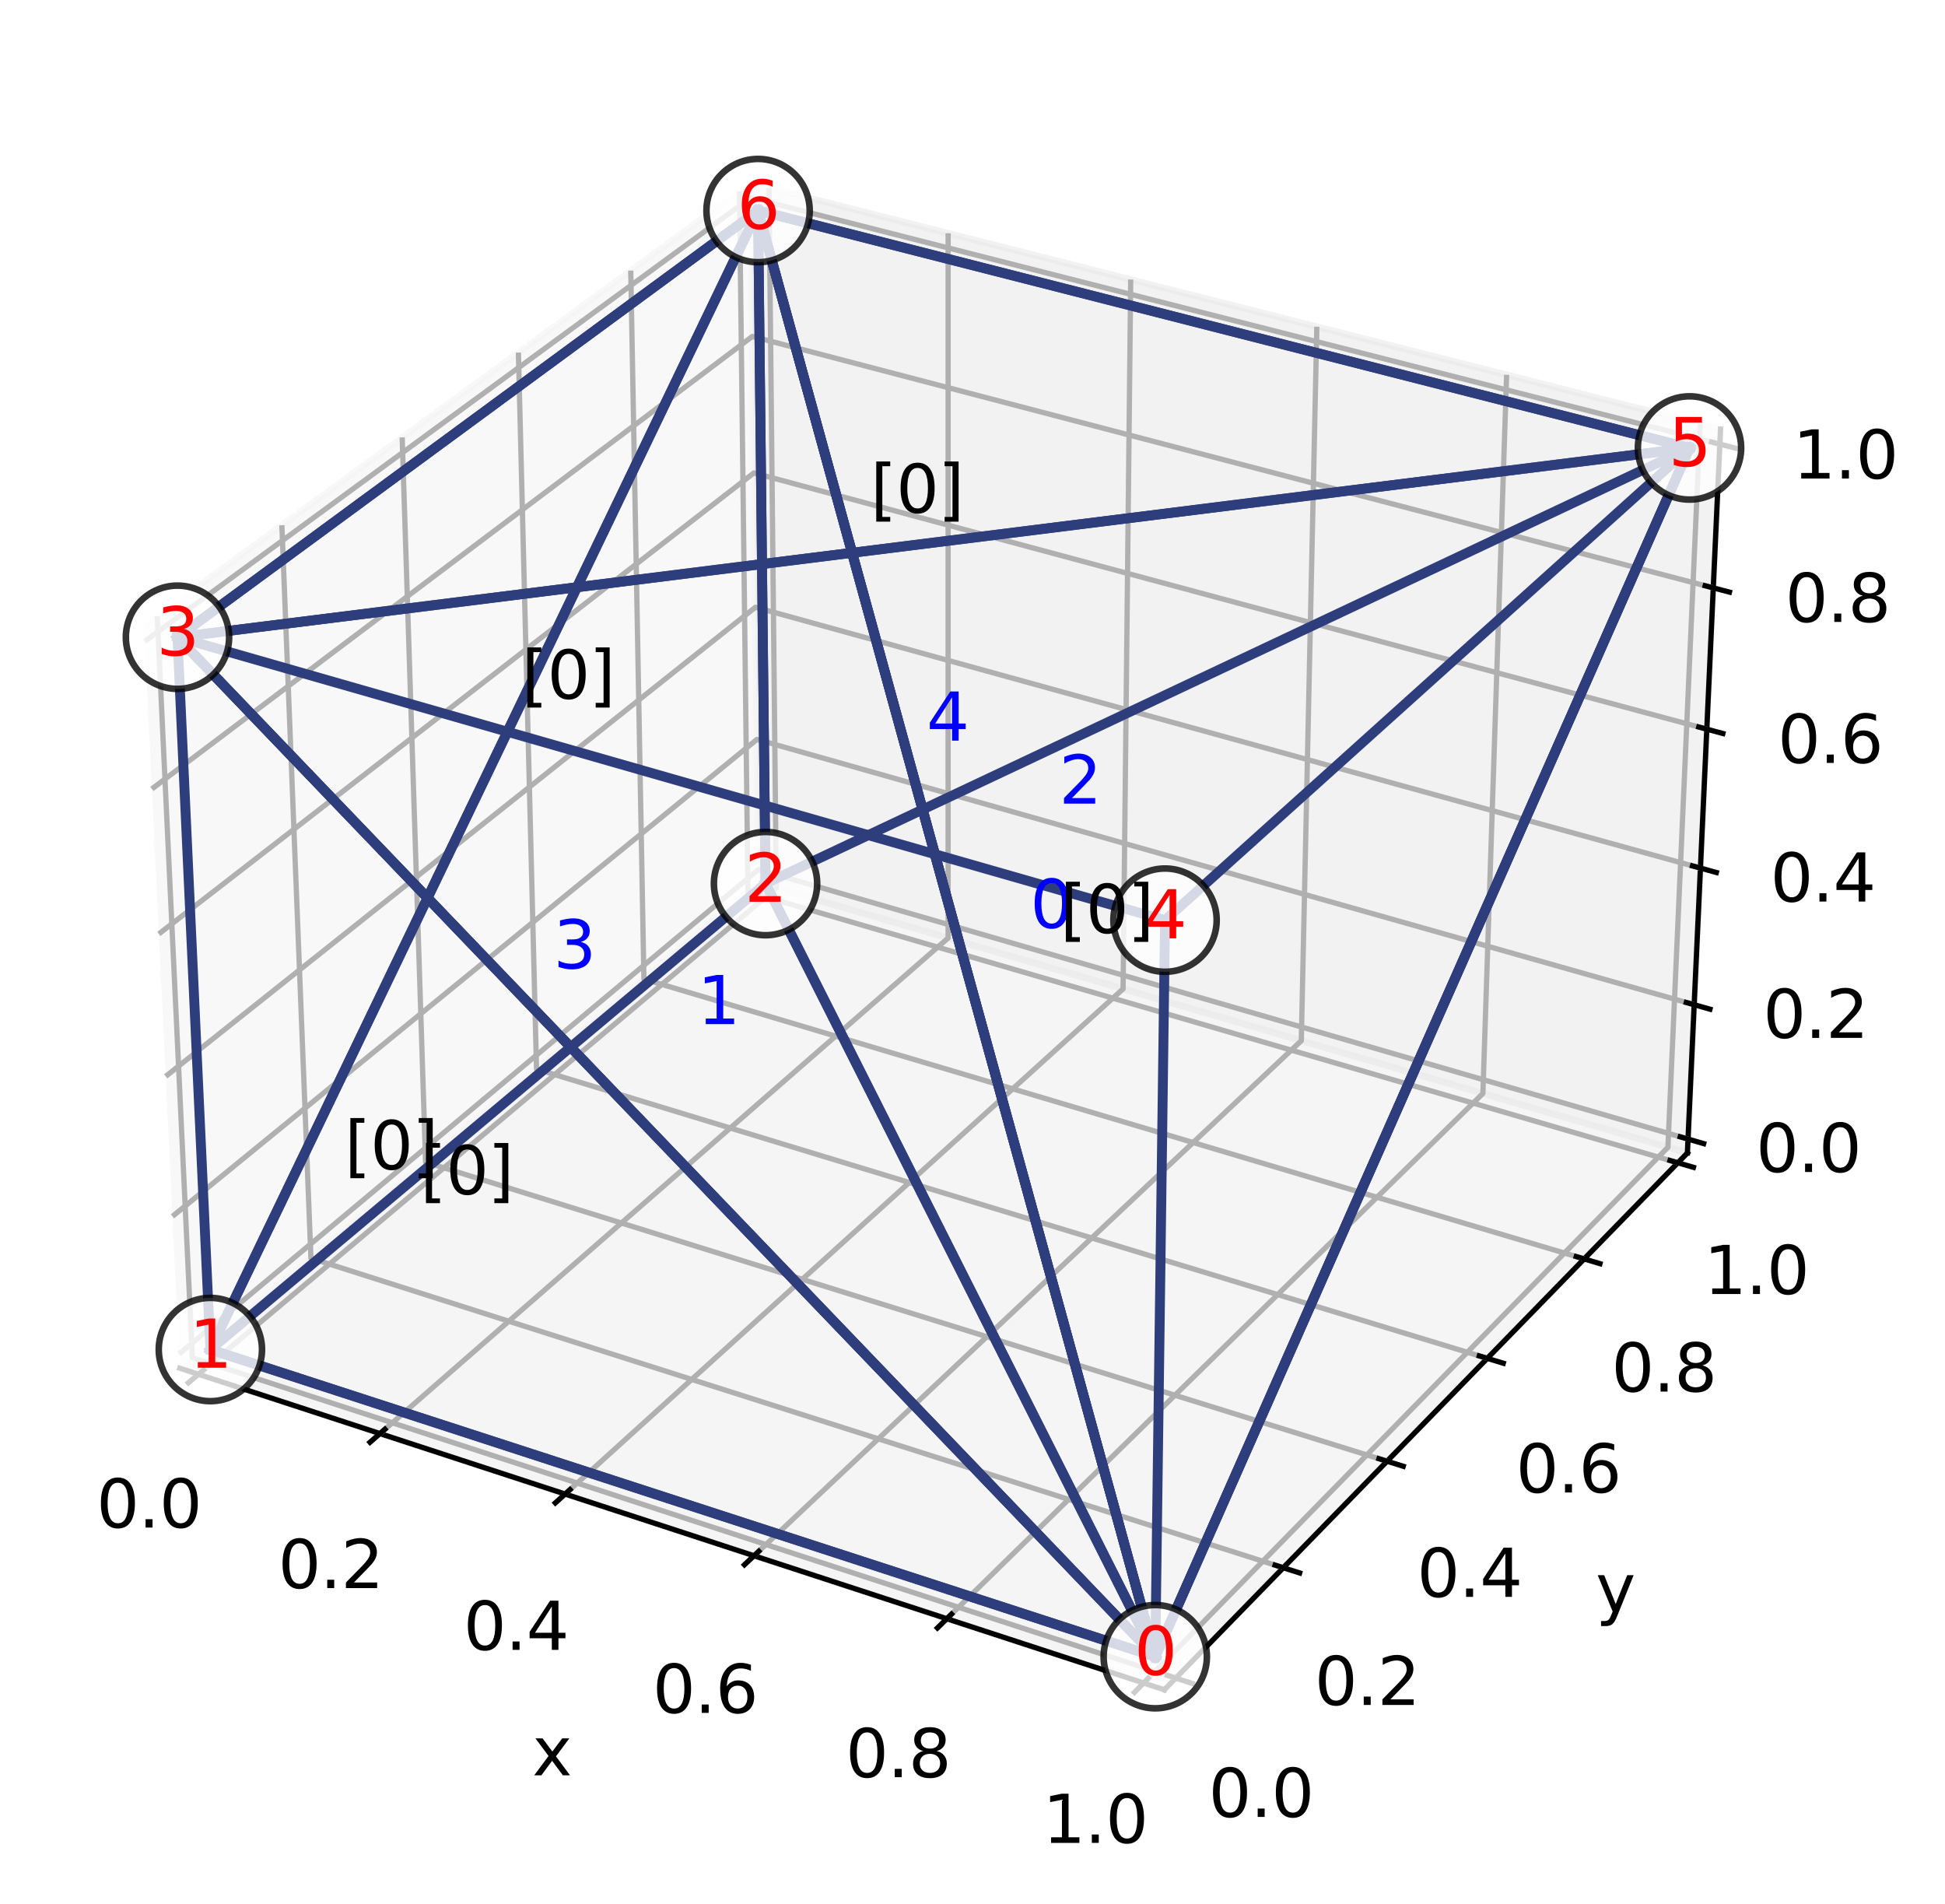 <?xml version="1.0" encoding="utf-8" standalone="no"?>
<!DOCTYPE svg PUBLIC "-//W3C//DTD SVG 1.1//EN"
  "http://www.w3.org/Graphics/SVG/1.1/DTD/svg11.dtd">
<svg xmlns:xlink="http://www.w3.org/1999/xlink" width="295.296pt" height="289.036pt" viewBox="0 0 295.296 289.036" xmlns="http://www.w3.org/2000/svg" version="1.1">
 <defs>
  <style type="text/css">*{stroke-linejoin: round; stroke-linecap: butt}</style>
 </defs>
 <g id="figure_1">
  <g id="patch_1">
   <path d="M 0 289.036 
L 295.296 289.036 
L 295.296 0 
L 0 0 
z
" style="fill: #ffffff"/>
  </g>
  <g id="patch_2">
   <path d="M 7.2 273.312 
L 273.312 273.312 
L 273.312 7.2 
L 7.2 7.2 
z
" style="fill: #ffffff"/>
  </g>
  <g id="pane3d_1">
   <g id="patch_3">
    <path d="M 27.293 207.697 
L 115.172 134.035 
L 113.951 27.802 
L 21.866 95.001 
" style="fill: #f2f2f2; opacity: 0.5; stroke: #f2f2f2; stroke-linejoin: miter"/>
   </g>
  </g>
  <g id="pane3d_2">
   <g id="patch_4">
    <path d="M 115.172 134.035 
L 256.186 175.023 
L 261.219 65.13 
L 113.951 27.802 
" style="fill: #e6e6e6; opacity: 0.5; stroke: #e6e6e6; stroke-linejoin: miter"/>
   </g>
  </g>
  <g id="pane3d_3">
   <g id="patch_5">
    <path d="M 27.293 207.697 
L 176.775 256.518 
L 256.186 175.023 
L 115.172 134.035 
" style="fill: #ececec; opacity: 0.5; stroke: #ececec; stroke-linejoin: miter"/>
   </g>
  </g>
  <g id="axis3d_1">
   <g id="line2d_1">
    <path d="M 27.293 207.697 
L 176.775 256.518 
" style="fill: none; stroke: #000000; stroke-width: 0.8; stroke-linecap: square"/>
   </g>
   <g id="text_1">
    <!-- x -->
    <g transform="translate(80.813 269.496) scale(0.1 -0.1)">
     <defs>
      <path id="DejaVuSans-78" d="M 3513 3500 
L 2247 1797 
L 3578 0 
L 2900 0 
L 1881 1375 
L 863 0 
L 184 0 
L 1544 1831 
L 300 3500 
L 978 3500 
L 1906 2253 
L 2834 3500 
L 3513 3500 
z
" transform="scale(0.016)"/>
     </defs>
     <use xlink:href="#DejaVuSans-78"/>
    </g>
   </g>
   <g id="Line3DCollection_1">
    <path d="M 30.132 208.625 
L 117.862 134.817 
L 116.754 28.513 
" style="fill: none; stroke: #b0b0b0; stroke-width: 0.8"/>
    <path d="M 57.686 217.624 
L 143.945 142.399 
L 143.949 35.406 
" style="fill: none; stroke: #b0b0b0; stroke-width: 0.8"/>
    <path d="M 85.796 226.804 
L 170.509 150.12 
L 171.667 42.432 
" style="fill: none; stroke: #b0b0b0; stroke-width: 0.8"/>
    <path d="M 114.477 236.172 
L 197.569 157.985 
L 199.926 49.594 
" style="fill: none; stroke: #b0b0b0; stroke-width: 0.8"/>
    <path d="M 143.748 245.731 
L 225.137 165.998 
L 228.739 56.898 
" style="fill: none; stroke: #b0b0b0; stroke-width: 0.8"/>
    <path d="M 173.627 255.49 
L 253.229 174.163 
L 258.124 64.346 
" style="fill: none; stroke: #b0b0b0; stroke-width: 0.8"/>
   </g>
   <g id="xtick_1">
    <g id="line2d_2">
     <path d="M 30.896 207.982 
L 28.601 209.912 
" style="fill: none; stroke: #000000; stroke-width: 0.8; stroke-linecap: square"/>
    </g>
    <g id="text_2">
     <!-- 0.0 -->
     <g transform="translate(14.646 231.891) scale(0.1 -0.1)">
      <defs>
       <path id="DejaVuSans-30" d="M 2034 4250 
Q 1547 4250 1301 3770 
Q 1056 3291 1056 2328 
Q 1056 1369 1301 889 
Q 1547 409 2034 409 
Q 2525 409 2770 889 
Q 3016 1369 3016 2328 
Q 3016 3291 2770 3770 
Q 2525 4250 2034 4250 
z
M 2034 4750 
Q 2819 4750 3233 4129 
Q 3647 3509 3647 2328 
Q 3647 1150 3233 529 
Q 2819 -91 2034 -91 
Q 1250 -91 836 529 
Q 422 1150 422 2328 
Q 422 3509 836 4129 
Q 1250 4750 2034 4750 
z
" transform="scale(0.016)"/>
       <path id="DejaVuSans-2e" d="M 684 794 
L 1344 794 
L 1344 0 
L 684 0 
L 684 794 
z
" transform="scale(0.016)"/>
      </defs>
      <use xlink:href="#DejaVuSans-30"/>
      <use xlink:href="#DejaVuSans-2e" x="63.623"/>
      <use xlink:href="#DejaVuSans-30" x="95.41"/>
     </g>
    </g>
   </g>
   <g id="xtick_2">
    <g id="line2d_3">
     <path d="M 58.438 216.968 
L 56.18 218.937 
" style="fill: none; stroke: #000000; stroke-width: 0.8; stroke-linecap: square"/>
    </g>
    <g id="text_3">
     <!-- 0.2 -->
     <g transform="translate(42.228 241.081) scale(0.1 -0.1)">
      <defs>
       <path id="DejaVuSans-32" d="M 1228 531 
L 3431 531 
L 3431 0 
L 469 0 
L 469 531 
Q 828 903 1448 1529 
Q 2069 2156 2228 2338 
Q 2531 2678 2651 2914 
Q 2772 3150 2772 3378 
Q 2772 3750 2511 3984 
Q 2250 4219 1831 4219 
Q 1534 4219 1204 4116 
Q 875 4013 500 3803 
L 500 4441 
Q 881 4594 1212 4672 
Q 1544 4750 1819 4750 
Q 2544 4750 2975 4387 
Q 3406 4025 3406 3419 
Q 3406 3131 3298 2873 
Q 3191 2616 2906 2266 
Q 2828 2175 2409 1742 
Q 1991 1309 1228 531 
z
" transform="scale(0.016)"/>
      </defs>
      <use xlink:href="#DejaVuSans-30"/>
      <use xlink:href="#DejaVuSans-2e" x="63.623"/>
      <use xlink:href="#DejaVuSans-32" x="95.41"/>
     </g>
    </g>
   </g>
   <g id="xtick_3">
    <g id="line2d_4">
     <path d="M 86.535 226.135 
L 84.315 228.145 
" style="fill: none; stroke: #000000; stroke-width: 0.8; stroke-linecap: square"/>
    </g>
    <g id="text_4">
     <!-- 0.4 -->
     <g transform="translate(70.367 250.456) scale(0.1 -0.1)">
      <defs>
       <path id="DejaVuSans-34" d="M 2419 4116 
L 825 1625 
L 2419 1625 
L 2419 4116 
z
M 2253 4666 
L 3047 4666 
L 3047 1625 
L 3713 1625 
L 3713 1100 
L 3047 1100 
L 3047 0 
L 2419 0 
L 2419 1100 
L 313 1100 
L 313 1709 
L 2253 4666 
z
" transform="scale(0.016)"/>
      </defs>
      <use xlink:href="#DejaVuSans-30"/>
      <use xlink:href="#DejaVuSans-2e" x="63.623"/>
      <use xlink:href="#DejaVuSans-34" x="95.41"/>
     </g>
    </g>
   </g>
   <g id="xtick_4">
    <g id="line2d_5">
     <path d="M 115.202 235.489 
L 113.024 237.539 
" style="fill: none; stroke: #000000; stroke-width: 0.8; stroke-linecap: square"/>
    </g>
    <g id="text_5">
     <!-- 0.6 -->
     <g transform="translate(99.082 260.023) scale(0.1 -0.1)">
      <defs>
       <path id="DejaVuSans-36" d="M 2113 2584 
Q 1688 2584 1439 2293 
Q 1191 2003 1191 1497 
Q 1191 994 1439 701 
Q 1688 409 2113 409 
Q 2538 409 2786 701 
Q 3034 994 3034 1497 
Q 3034 2003 2786 2293 
Q 2538 2584 2113 2584 
z
M 3366 4563 
L 3366 3988 
Q 3128 4100 2886 4159 
Q 2644 4219 2406 4219 
Q 1781 4219 1451 3797 
Q 1122 3375 1075 2522 
Q 1259 2794 1537 2939 
Q 1816 3084 2150 3084 
Q 2853 3084 3261 2657 
Q 3669 2231 3669 1497 
Q 3669 778 3244 343 
Q 2819 -91 2113 -91 
Q 1303 -91 875 529 
Q 447 1150 447 2328 
Q 447 3434 972 4092 
Q 1497 4750 2381 4750 
Q 2619 4750 2861 4703 
Q 3103 4656 3366 4563 
z
" transform="scale(0.016)"/>
      </defs>
      <use xlink:href="#DejaVuSans-30"/>
      <use xlink:href="#DejaVuSans-2e" x="63.623"/>
      <use xlink:href="#DejaVuSans-36" x="95.41"/>
     </g>
    </g>
   </g>
   <g id="xtick_5">
    <g id="line2d_6">
     <path d="M 144.459 245.035 
L 142.323 247.128 
" style="fill: none; stroke: #000000; stroke-width: 0.8; stroke-linecap: square"/>
    </g>
    <g id="text_6">
     <!-- 0.8 -->
     <g transform="translate(128.389 269.788) scale(0.1 -0.1)">
      <defs>
       <path id="DejaVuSans-38" d="M 2034 2216 
Q 1584 2216 1326 1975 
Q 1069 1734 1069 1313 
Q 1069 891 1326 650 
Q 1584 409 2034 409 
Q 2484 409 2743 651 
Q 3003 894 3003 1313 
Q 3003 1734 2745 1975 
Q 2488 2216 2034 2216 
z
M 1403 2484 
Q 997 2584 770 2862 
Q 544 3141 544 3541 
Q 544 4100 942 4425 
Q 1341 4750 2034 4750 
Q 2731 4750 3128 4425 
Q 3525 4100 3525 3541 
Q 3525 3141 3298 2862 
Q 3072 2584 2669 2484 
Q 3125 2378 3379 2068 
Q 3634 1759 3634 1313 
Q 3634 634 3220 271 
Q 2806 -91 2034 -91 
Q 1263 -91 848 271 
Q 434 634 434 1313 
Q 434 1759 690 2068 
Q 947 2378 1403 2484 
z
M 1172 3481 
Q 1172 3119 1398 2916 
Q 1625 2713 2034 2713 
Q 2441 2713 2670 2916 
Q 2900 3119 2900 3481 
Q 2900 3844 2670 4047 
Q 2441 4250 2034 4250 
Q 1625 4250 1398 4047 
Q 1172 3844 1172 3481 
z
" transform="scale(0.016)"/>
      </defs>
      <use xlink:href="#DejaVuSans-30"/>
      <use xlink:href="#DejaVuSans-2e" x="63.623"/>
      <use xlink:href="#DejaVuSans-38" x="95.41"/>
     </g>
    </g>
   </g>
   <g id="xtick_6">
    <g id="line2d_7">
     <path d="M 174.323 254.779 
L 172.232 256.915 
" style="fill: none; stroke: #000000; stroke-width: 0.8; stroke-linecap: square"/>
    </g>
    <g id="text_7">
     <!-- 1.0 -->
     <g transform="translate(158.308 279.756) scale(0.1 -0.1)">
      <defs>
       <path id="DejaVuSans-31" d="M 794 531 
L 1825 531 
L 1825 4091 
L 703 3866 
L 703 4441 
L 1819 4666 
L 2450 4666 
L 2450 531 
L 3481 531 
L 3481 0 
L 794 0 
L 794 531 
z
" transform="scale(0.016)"/>
      </defs>
      <use xlink:href="#DejaVuSans-31"/>
      <use xlink:href="#DejaVuSans-2e" x="63.623"/>
      <use xlink:href="#DejaVuSans-30" x="95.41"/>
     </g>
    </g>
   </g>
  </g>
  <g id="axis3d_2">
   <g id="line2d_8">
    <path d="M 256.186 175.023 
L 176.775 256.518 
" style="fill: none; stroke: #000000; stroke-width: 0.8; stroke-linecap: square"/>
   </g>
   <g id="text_8">
    <!-- y -->
    <g transform="translate(242.269 244.717) scale(0.1 -0.1)">
     <defs>
      <path id="DejaVuSans-79" d="M 2059 -325 
Q 1816 -950 1584 -1140 
Q 1353 -1331 966 -1331 
L 506 -1331 
L 506 -850 
L 844 -850 
Q 1081 -850 1212 -737 
Q 1344 -625 1503 -206 
L 1606 56 
L 191 3500 
L 800 3500 
L 1894 763 
L 2988 3500 
L 3597 3500 
L 2059 -325 
z
" transform="scale(0.016)"/>
     </defs>
     <use xlink:href="#DejaVuSans-79"/>
    </g>
   </g>
   <g id="Line3DCollection_2">
    <path d="M 23.876 93.535 
L 29.204 206.096 
L 178.509 254.739 
" style="fill: none; stroke: #b0b0b0; stroke-width: 0.8"/>
    <path d="M 42.793 79.73 
L 47.206 191.006 
L 194.83 237.989 
" style="fill: none; stroke: #b0b0b0; stroke-width: 0.8"/>
    <path d="M 61.058 66.4 
L 64.614 176.415 
L 210.585 221.821 
" style="fill: none; stroke: #b0b0b0; stroke-width: 0.8"/>
    <path d="M 78.705 53.523 
L 81.457 162.296 
L 225.803 206.204 
" style="fill: none; stroke: #b0b0b0; stroke-width: 0.8"/>
    <path d="M 95.763 41.074 
L 97.763 148.629 
L 240.51 191.111 
" style="fill: none; stroke: #b0b0b0; stroke-width: 0.8"/>
    <path d="M 112.263 29.034 
L 113.556 135.391 
L 254.732 176.515 
" style="fill: none; stroke: #b0b0b0; stroke-width: 0.8"/>
   </g>
   <g id="xtick_7">
    <g id="line2d_9">
     <path d="M 177.251 254.329 
L 181.029 255.56 
" style="fill: none; stroke: #000000; stroke-width: 0.8; stroke-linecap: square"/>
    </g>
    <g id="text_9">
     <!-- 0.0 -->
     <g transform="translate(183.489 275.818) scale(0.1 -0.1)">
      <use xlink:href="#DejaVuSans-30"/>
      <use xlink:href="#DejaVuSans-2e" x="63.623"/>
      <use xlink:href="#DejaVuSans-30" x="95.41"/>
     </g>
    </g>
   </g>
   <g id="xtick_8">
    <g id="line2d_10">
     <path d="M 193.587 237.593 
L 197.32 238.781 
" style="fill: none; stroke: #000000; stroke-width: 0.8; stroke-linecap: square"/>
    </g>
    <g id="text_10">
     <!-- 0.2 -->
     <g transform="translate(199.591 258.82) scale(0.1 -0.1)">
      <use xlink:href="#DejaVuSans-30"/>
      <use xlink:href="#DejaVuSans-2e" x="63.623"/>
      <use xlink:href="#DejaVuSans-32" x="95.41"/>
     </g>
    </g>
   </g>
   <g id="xtick_9">
    <g id="line2d_11">
     <path d="M 209.357 221.439 
L 213.045 222.586 
" style="fill: none; stroke: #000000; stroke-width: 0.8; stroke-linecap: square"/>
    </g>
    <g id="text_11">
     <!-- 0.4 -->
     <g transform="translate(215.134 242.412) scale(0.1 -0.1)">
      <use xlink:href="#DejaVuSans-30"/>
      <use xlink:href="#DejaVuSans-2e" x="63.623"/>
      <use xlink:href="#DejaVuSans-34" x="95.41"/>
     </g>
    </g>
   </g>
   <g id="xtick_10">
    <g id="line2d_12">
     <path d="M 224.589 205.835 
L 228.233 206.943 
" style="fill: none; stroke: #000000; stroke-width: 0.8; stroke-linecap: square"/>
    </g>
    <g id="text_12">
     <!-- 0.6 -->
     <g transform="translate(230.147 226.565) scale(0.1 -0.1)">
      <use xlink:href="#DejaVuSans-30"/>
      <use xlink:href="#DejaVuSans-2e" x="63.623"/>
      <use xlink:href="#DejaVuSans-36" x="95.41"/>
     </g>
    </g>
   </g>
   <g id="xtick_11">
    <g id="line2d_13">
     <path d="M 239.311 190.754 
L 242.911 191.825 
" style="fill: none; stroke: #000000; stroke-width: 0.8; stroke-linecap: square"/>
    </g>
    <g id="text_13">
     <!-- 0.8 -->
     <g transform="translate(244.656 211.249) scale(0.1 -0.1)">
      <use xlink:href="#DejaVuSans-30"/>
      <use xlink:href="#DejaVuSans-2e" x="63.623"/>
      <use xlink:href="#DejaVuSans-38" x="95.41"/>
     </g>
    </g>
   </g>
   <g id="xtick_12">
    <g id="line2d_14">
     <path d="M 253.547 176.17 
L 257.105 177.207 
" style="fill: none; stroke: #000000; stroke-width: 0.8; stroke-linecap: square"/>
    </g>
    <g id="text_14">
     <!-- 1.0 -->
     <g transform="translate(258.686 196.439) scale(0.1 -0.1)">
      <use xlink:href="#DejaVuSans-31"/>
      <use xlink:href="#DejaVuSans-2e" x="63.623"/>
      <use xlink:href="#DejaVuSans-30" x="95.41"/>
     </g>
    </g>
   </g>
  </g>
  <g id="axis3d_3">
   <g id="line2d_15">
    <path d="M 256.186 175.023 
L 261.219 65.13 
" style="fill: none; stroke: #000000; stroke-width: 0.8; stroke-linecap: square"/>
   </g>
   <g id="text_15">
    <!-- z -->
    <g transform="translate(296.399 118.63) scale(0.1 -0.1)">
     <defs>
      <path id="DejaVuSans-7a" d="M 353 3500 
L 3084 3500 
L 3084 2975 
L 922 459 
L 3084 459 
L 3084 0 
L 275 0 
L 275 525 
L 2438 3041 
L 353 3041 
L 353 3500 
z
" transform="scale(0.016)"/>
     </defs>
     <use xlink:href="#DejaVuSans-7a"/>
    </g>
   </g>
   <g id="Line3DCollection_3">
    <path d="M 256.283 172.917 
L 115.149 131.996 
L 27.189 205.542 
" style="fill: none; stroke: #b0b0b0; stroke-width: 0.8"/>
    <path d="M 257.217 152.52 
L 114.922 112.245 
L 26.183 184.651 
" style="fill: none; stroke: #b0b0b0; stroke-width: 0.8"/>
    <path d="M 258.167 131.781 
L 114.691 92.18 
L 25.16 163.397 
" style="fill: none; stroke: #b0b0b0; stroke-width: 0.8"/>
    <path d="M 259.132 110.691 
L 114.456 71.791 
L 24.118 141.77 
" style="fill: none; stroke: #b0b0b0; stroke-width: 0.8"/>
    <path d="M 260.115 89.242 
L 114.218 51.073 
L 23.059 119.761 
" style="fill: none; stroke: #b0b0b0; stroke-width: 0.8"/>
    <path d="M 261.114 67.424 
L 113.976 30.015 
L 21.98 97.358 
" style="fill: none; stroke: #b0b0b0; stroke-width: 0.8"/>
   </g>
   <g id="xtick_13">
    <g id="line2d_16">
     <path d="M 255.098 172.574 
L 258.655 173.605 
" style="fill: none; stroke: #000000; stroke-width: 0.8; stroke-linecap: square"/>
    </g>
    <g id="text_16">
     <!-- 0.0 -->
     <g transform="translate(266.595 177.915) scale(0.1 -0.1)">
      <use xlink:href="#DejaVuSans-30"/>
      <use xlink:href="#DejaVuSans-2e" x="63.623"/>
      <use xlink:href="#DejaVuSans-30" x="95.41"/>
     </g>
    </g>
   </g>
   <g id="xtick_14">
    <g id="line2d_17">
     <path d="M 256.022 152.182 
L 259.609 153.197 
" style="fill: none; stroke: #000000; stroke-width: 0.8; stroke-linecap: square"/>
    </g>
    <g id="text_17">
     <!-- 0.2 -->
     <g transform="translate(267.678 157.558) scale(0.1 -0.1)">
      <use xlink:href="#DejaVuSans-30"/>
      <use xlink:href="#DejaVuSans-2e" x="63.623"/>
      <use xlink:href="#DejaVuSans-32" x="95.41"/>
     </g>
    </g>
   </g>
   <g id="xtick_15">
    <g id="line2d_18">
     <path d="M 256.961 131.448 
L 260.58 132.447 
" style="fill: none; stroke: #000000; stroke-width: 0.8; stroke-linecap: square"/>
    </g>
    <g id="text_18">
     <!-- 0.4 -->
     <g transform="translate(268.778 136.86) scale(0.1 -0.1)">
      <use xlink:href="#DejaVuSans-30"/>
      <use xlink:href="#DejaVuSans-2e" x="63.623"/>
      <use xlink:href="#DejaVuSans-34" x="95.41"/>
     </g>
    </g>
   </g>
   <g id="xtick_16">
    <g id="line2d_19">
     <path d="M 257.917 110.364 
L 261.567 111.346 
" style="fill: none; stroke: #000000; stroke-width: 0.8; stroke-linecap: square"/>
    </g>
    <g id="text_19">
     <!-- 0.6 -->
     <g transform="translate(269.897 115.814) scale(0.1 -0.1)">
      <use xlink:href="#DejaVuSans-30"/>
      <use xlink:href="#DejaVuSans-2e" x="63.623"/>
      <use xlink:href="#DejaVuSans-36" x="95.41"/>
     </g>
    </g>
   </g>
   <g id="xtick_17">
    <g id="line2d_20">
     <path d="M 258.888 88.921 
L 262.571 89.885 
" style="fill: none; stroke: #000000; stroke-width: 0.8; stroke-linecap: square"/>
    </g>
    <g id="text_20">
     <!-- 0.8 -->
     <g transform="translate(271.036 94.411) scale(0.1 -0.1)">
      <use xlink:href="#DejaVuSans-30"/>
      <use xlink:href="#DejaVuSans-2e" x="63.623"/>
      <use xlink:href="#DejaVuSans-38" x="95.41"/>
     </g>
    </g>
   </g>
   <g id="xtick_18">
    <g id="line2d_21">
     <path d="M 259.876 67.11 
L 263.592 68.054 
" style="fill: none; stroke: #000000; stroke-width: 0.8; stroke-linecap: square"/>
    </g>
    <g id="text_21">
     <!-- 1.0 -->
     <g transform="translate(272.193 72.641) scale(0.1 -0.1)">
      <use xlink:href="#DejaVuSans-31"/>
      <use xlink:href="#DejaVuSans-2e" x="63.623"/>
      <use xlink:href="#DejaVuSans-30" x="95.41"/>
     </g>
    </g>
   </g>
  </g>
  <g id="axes_1">
   <g id="line2d_22">
    <path d="M 176.879 139.682 
L 26.947 96.736 
" clip-path="url(#pb330274d64)" style="fill: none; stroke: #2e3d7c; stroke-width: 1.5; stroke-linecap: square"/>
   </g>
   <g id="line2d_23">
    <path d="M 176.879 139.682 
L 256.508 68.001 
" clip-path="url(#pb330274d64)" style="fill: none; stroke: #2e3d7c; stroke-width: 1.5; stroke-linecap: square"/>
   </g>
   <g id="line2d_24">
    <path d="M 176.879 139.682 
L 175.395 251.492 
" clip-path="url(#pb330274d64)" style="fill: none; stroke: #2e3d7c; stroke-width: 1.5; stroke-linecap: square"/>
   </g>
   <g id="line2d_25">
    <path d="M 26.947 96.736 
L 256.508 68.001 
" clip-path="url(#pb330274d64)" style="fill: none; stroke: #2e3d7c; stroke-width: 1.5; stroke-linecap: square"/>
   </g>
   <g id="line2d_26">
    <path d="M 26.947 96.736 
L 175.395 251.492 
" clip-path="url(#pb330274d64)" style="fill: none; stroke: #2e3d7c; stroke-width: 1.5; stroke-linecap: square"/>
   </g>
   <g id="line2d_27">
    <path d="M 256.508 68.001 
L 175.395 251.492 
" clip-path="url(#pb330274d64)" style="fill: none; stroke: #2e3d7c; stroke-width: 1.5; stroke-linecap: square"/>
   </g>
   <g id="line2d_28">
    <path d="M 31.94 204.865 
L 116.226 134.132 
" clip-path="url(#pb330274d64)" style="fill: none; stroke: #2e3d7c; stroke-width: 1.5; stroke-linecap: square"/>
   </g>
   <g id="line2d_29">
    <path d="M 31.94 204.865 
L 115.094 31.964 
" clip-path="url(#pb330274d64)" style="fill: none; stroke: #2e3d7c; stroke-width: 1.5; stroke-linecap: square"/>
   </g>
   <g id="line2d_30">
    <path d="M 31.94 204.865 
L 175.395 251.492 
" clip-path="url(#pb330274d64)" style="fill: none; stroke: #2e3d7c; stroke-width: 1.5; stroke-linecap: square"/>
   </g>
   <g id="line2d_31">
    <path d="M 116.226 134.132 
L 115.094 31.964 
" clip-path="url(#pb330274d64)" style="fill: none; stroke: #2e3d7c; stroke-width: 1.5; stroke-linecap: square"/>
   </g>
   <g id="line2d_32">
    <path d="M 116.226 134.132 
L 175.395 251.492 
" clip-path="url(#pb330274d64)" style="fill: none; stroke: #2e3d7c; stroke-width: 1.5; stroke-linecap: square"/>
   </g>
   <g id="line2d_33">
    <path d="M 115.094 31.964 
L 175.395 251.492 
" clip-path="url(#pb330274d64)" style="fill: none; stroke: #2e3d7c; stroke-width: 1.5; stroke-linecap: square"/>
   </g>
   <g id="line2d_34">
    <path d="M 115.094 31.964 
L 116.226 134.132 
" clip-path="url(#pb330274d64)" style="fill: none; stroke: #2e3d7c; stroke-width: 1.5; stroke-linecap: square"/>
   </g>
   <g id="line2d_35">
    <path d="M 115.094 31.964 
L 256.508 68.001 
" clip-path="url(#pb330274d64)" style="fill: none; stroke: #2e3d7c; stroke-width: 1.5; stroke-linecap: square"/>
   </g>
   <g id="line2d_36">
    <path d="M 115.094 31.964 
L 175.395 251.492 
" clip-path="url(#pb330274d64)" style="fill: none; stroke: #2e3d7c; stroke-width: 1.5; stroke-linecap: square"/>
   </g>
   <g id="line2d_37">
    <path d="M 116.226 134.132 
L 256.508 68.001 
" clip-path="url(#pb330274d64)" style="fill: none; stroke: #2e3d7c; stroke-width: 1.5; stroke-linecap: square"/>
   </g>
   <g id="line2d_38">
    <path d="M 116.226 134.132 
L 175.395 251.492 
" clip-path="url(#pb330274d64)" style="fill: none; stroke: #2e3d7c; stroke-width: 1.5; stroke-linecap: square"/>
   </g>
   <g id="line2d_39">
    <path d="M 256.508 68.001 
L 175.395 251.492 
" clip-path="url(#pb330274d64)" style="fill: none; stroke: #2e3d7c; stroke-width: 1.5; stroke-linecap: square"/>
   </g>
   <g id="line2d_40">
    <path d="M 31.94 204.865 
L 115.094 31.964 
" clip-path="url(#pb330274d64)" style="fill: none; stroke: #2e3d7c; stroke-width: 1.5; stroke-linecap: square"/>
   </g>
   <g id="line2d_41">
    <path d="M 31.94 204.865 
L 26.947 96.736 
" clip-path="url(#pb330274d64)" style="fill: none; stroke: #2e3d7c; stroke-width: 1.5; stroke-linecap: square"/>
   </g>
   <g id="line2d_42">
    <path d="M 31.94 204.865 
L 175.395 251.492 
" clip-path="url(#pb330274d64)" style="fill: none; stroke: #2e3d7c; stroke-width: 1.5; stroke-linecap: square"/>
   </g>
   <g id="line2d_43">
    <path d="M 115.094 31.964 
L 26.947 96.736 
" clip-path="url(#pb330274d64)" style="fill: none; stroke: #2e3d7c; stroke-width: 1.5; stroke-linecap: square"/>
   </g>
   <g id="line2d_44">
    <path d="M 115.094 31.964 
L 175.395 251.492 
" clip-path="url(#pb330274d64)" style="fill: none; stroke: #2e3d7c; stroke-width: 1.5; stroke-linecap: square"/>
   </g>
   <g id="line2d_45">
    <path d="M 26.947 96.736 
L 175.395 251.492 
" clip-path="url(#pb330274d64)" style="fill: none; stroke: #2e3d7c; stroke-width: 1.5; stroke-linecap: square"/>
   </g>
   <g id="line2d_46">
    <path d="M 26.947 96.736 
L 115.094 31.964 
" clip-path="url(#pb330274d64)" style="fill: none; stroke: #2e3d7c; stroke-width: 1.5; stroke-linecap: square"/>
   </g>
   <g id="line2d_47">
    <path d="M 26.947 96.736 
L 256.508 68.001 
" clip-path="url(#pb330274d64)" style="fill: none; stroke: #2e3d7c; stroke-width: 1.5; stroke-linecap: square"/>
   </g>
   <g id="line2d_48">
    <path d="M 26.947 96.736 
L 175.395 251.492 
" clip-path="url(#pb330274d64)" style="fill: none; stroke: #2e3d7c; stroke-width: 1.5; stroke-linecap: square"/>
   </g>
   <g id="line2d_49">
    <path d="M 115.094 31.964 
L 256.508 68.001 
" clip-path="url(#pb330274d64)" style="fill: none; stroke: #2e3d7c; stroke-width: 1.5; stroke-linecap: square"/>
   </g>
   <g id="line2d_50">
    <path d="M 115.094 31.964 
L 175.395 251.492 
" clip-path="url(#pb330274d64)" style="fill: none; stroke: #2e3d7c; stroke-width: 1.5; stroke-linecap: square"/>
   </g>
   <g id="line2d_51">
    <path d="M 256.508 68.001 
L 175.395 251.492 
" clip-path="url(#pb330274d64)" style="fill: none; stroke: #2e3d7c; stroke-width: 1.5; stroke-linecap: square"/>
   </g>
   <g id="text_22">
    <!-- 0 -->
    <g style="fill: #0000ff" transform="translate(156.415 140.86) scale(0.1 -0.1)">
     <use xlink:href="#DejaVuSans-30"/>
    </g>
   </g>
   <g id="text_23">
    <!-- 1 -->
    <g style="fill: #0000ff" transform="translate(105.882 155.468) scale(0.1 -0.1)">
     <use xlink:href="#DejaVuSans-31"/>
    </g>
   </g>
   <g id="text_24">
    <!-- 2 -->
    <g style="fill: #0000ff" transform="translate(160.789 121.996) scale(0.1 -0.1)">
     <use xlink:href="#DejaVuSans-32"/>
    </g>
   </g>
   <g id="text_25">
    <!-- 3 -->
    <g style="fill: #0000ff" transform="translate(84.016 147.01) scale(0.1 -0.1)">
     <defs>
      <path id="DejaVuSans-33" d="M 2597 2516 
Q 3050 2419 3304 2112 
Q 3559 1806 3559 1356 
Q 3559 666 3084 287 
Q 2609 -91 1734 -91 
Q 1441 -91 1130 -33 
Q 819 25 488 141 
L 488 750 
Q 750 597 1062 519 
Q 1375 441 1716 441 
Q 2309 441 2620 675 
Q 2931 909 2931 1356 
Q 2931 1769 2642 2001 
Q 2353 2234 1838 2234 
L 1294 2234 
L 1294 2753 
L 1863 2753 
Q 2328 2753 2575 2939 
Q 2822 3125 2822 3475 
Q 2822 3834 2567 4026 
Q 2313 4219 1838 4219 
Q 1578 4219 1281 4162 
Q 984 4106 628 3988 
L 628 4550 
Q 988 4650 1302 4700 
Q 1616 4750 1894 4750 
Q 2613 4750 3031 4423 
Q 3450 4097 3450 3541 
Q 3450 3153 3228 2886 
Q 3006 2619 2597 2516 
z
" transform="scale(0.016)"/>
     </defs>
     <use xlink:href="#DejaVuSans-33"/>
    </g>
   </g>
   <g id="text_26">
    <!-- 4 -->
    <g style="fill: #0000ff" transform="translate(140.671 112.436) scale(0.1 -0.1)">
     <use xlink:href="#DejaVuSans-34"/>
    </g>
   </g>
   <g id="text_27">
    <g id="patch_6">
     <path d="M 175.395 259.331 
C 177.474 259.331 179.468 258.505 180.938 257.035 
C 182.408 255.565 183.234 253.571 183.234 251.492 
C 183.234 249.413 182.408 247.419 180.938 245.949 
C 179.468 244.479 177.474 243.653 175.395 243.653 
C 173.316 243.653 171.322 244.479 169.852 245.949 
C 168.382 247.419 167.556 249.413 167.556 251.492 
C 167.556 253.571 168.382 255.565 169.852 257.035 
C 171.322 258.505 173.316 259.331 175.395 259.331 
z
" style="fill: #ffffff; opacity: 0.8; stroke: #000000; stroke-linejoin: miter"/>
    </g>
    <!-- 0 -->
    <g style="fill: #ff0000" transform="translate(172.213 254.251) scale(0.1 -0.1)">
     <use xlink:href="#DejaVuSans-30"/>
    </g>
   </g>
   <g id="text_28">
    <g id="patch_7">
     <path d="M 31.94 212.704 
C 34.019 212.704 36.013 211.878 37.483 210.408 
C 38.953 208.938 39.779 206.944 39.779 204.865 
C 39.779 202.786 38.953 200.792 37.483 199.322 
C 36.013 197.852 34.019 197.026 31.94 197.026 
C 29.861 197.026 27.867 197.852 26.397 199.322 
C 24.927 200.792 24.101 202.786 24.101 204.865 
C 24.101 206.944 24.927 208.938 26.397 210.408 
C 27.867 211.878 29.861 212.704 31.94 212.704 
z
" style="fill: #ffffff; opacity: 0.8; stroke: #000000; stroke-linejoin: miter"/>
    </g>
    <!-- 1 -->
    <g style="fill: #ff0000" transform="translate(28.759 207.625) scale(0.1 -0.1)">
     <use xlink:href="#DejaVuSans-31"/>
    </g>
   </g>
   <g id="text_29">
    <g id="patch_8">
     <path d="M 116.226 141.971 
C 118.305 141.971 120.299 141.145 121.769 139.675 
C 123.239 138.205 124.065 136.211 124.065 134.132 
C 124.065 132.053 123.239 130.059 121.769 128.589 
C 120.299 127.119 118.305 126.293 116.226 126.293 
C 114.147 126.293 112.153 127.119 110.683 128.589 
C 109.212 130.059 108.387 132.053 108.387 134.132 
C 108.387 136.211 109.212 138.205 110.683 139.675 
C 112.153 141.145 114.147 141.971 116.226 141.971 
z
" style="fill: #ffffff; opacity: 0.8; stroke: #000000; stroke-linejoin: miter"/>
    </g>
    <!-- 2 -->
    <g style="fill: #ff0000" transform="translate(113.044 136.891) scale(0.1 -0.1)">
     <use xlink:href="#DejaVuSans-32"/>
    </g>
   </g>
   <g id="text_30">
    <g id="patch_9">
     <path d="M 26.947 104.575 
C 29.025 104.575 31.02 103.749 32.49 102.279 
C 33.96 100.809 34.786 98.815 34.786 96.736 
C 34.786 94.657 33.96 92.663 32.49 91.193 
C 31.02 89.723 29.025 88.897 26.947 88.897 
C 24.868 88.897 22.874 89.723 21.404 91.193 
C 19.933 92.663 19.107 94.657 19.107 96.736 
C 19.107 98.815 19.933 100.809 21.404 102.279 
C 22.874 103.749 24.868 104.575 26.947 104.575 
z
" style="fill: #ffffff; opacity: 0.8; stroke: #000000; stroke-linejoin: miter"/>
    </g>
    <!-- 3 -->
    <g style="fill: #ff0000" transform="translate(23.765 99.495) scale(0.1 -0.1)">
     <use xlink:href="#DejaVuSans-33"/>
    </g>
   </g>
   <g id="text_31">
    <g id="patch_10">
     <path d="M 176.879 147.521 
C 178.957 147.521 180.952 146.695 182.422 145.225 
C 183.892 143.755 184.718 141.761 184.718 139.682 
C 184.718 137.603 183.892 135.609 182.422 134.139 
C 180.952 132.669 178.957 131.843 176.879 131.843 
C 174.8 131.843 172.806 132.669 171.335 134.139 
C 169.865 135.609 169.039 137.603 169.039 139.682 
C 169.039 141.761 169.865 143.755 171.335 145.225 
C 172.806 146.695 174.8 147.521 176.879 147.521 
z
" style="fill: #ffffff; opacity: 0.8; stroke: #000000; stroke-linejoin: miter"/>
    </g>
    <!-- 4 -->
    <g style="fill: #ff0000" transform="translate(173.697 142.441) scale(0.1 -0.1)">
     <use xlink:href="#DejaVuSans-34"/>
    </g>
   </g>
   <g id="text_32">
    <g id="patch_11">
     <path d="M 256.508 75.84 
C 258.587 75.84 260.581 75.014 262.051 73.544 
C 263.522 72.074 264.347 70.08 264.347 68.001 
C 264.347 65.922 263.522 63.928 262.051 62.458 
C 260.581 60.988 258.587 60.162 256.508 60.162 
C 254.429 60.162 252.435 60.988 250.965 62.458 
C 249.495 63.928 248.669 65.922 248.669 68.001 
C 248.669 70.08 249.495 72.074 250.965 73.544 
C 252.435 75.014 254.429 75.84 256.508 75.84 
z
" style="fill: #ffffff; opacity: 0.8; stroke: #000000; stroke-linejoin: miter"/>
    </g>
    <!-- 5 -->
    <g style="fill: #ff0000" transform="translate(253.327 70.76) scale(0.1 -0.1)">
     <defs>
      <path id="DejaVuSans-35" d="M 691 4666 
L 3169 4666 
L 3169 4134 
L 1269 4134 
L 1269 2991 
Q 1406 3038 1543 3061 
Q 1681 3084 1819 3084 
Q 2600 3084 3056 2656 
Q 3513 2228 3513 1497 
Q 3513 744 3044 326 
Q 2575 -91 1722 -91 
Q 1428 -91 1123 -41 
Q 819 9 494 109 
L 494 744 
Q 775 591 1075 516 
Q 1375 441 1709 441 
Q 2250 441 2565 725 
Q 2881 1009 2881 1497 
Q 2881 1984 2565 2268 
Q 2250 2553 1709 2553 
Q 1456 2553 1204 2497 
Q 953 2441 691 2322 
L 691 4666 
z
" transform="scale(0.016)"/>
     </defs>
     <use xlink:href="#DejaVuSans-35"/>
    </g>
   </g>
   <g id="text_33">
    <g id="patch_12">
     <path d="M 115.094 39.803 
C 117.173 39.803 119.167 38.977 120.637 37.507 
C 122.107 36.037 122.933 34.043 122.933 31.964 
C 122.933 29.885 122.107 27.891 120.637 26.421 
C 119.167 24.951 117.173 24.125 115.094 24.125 
C 113.015 24.125 111.021 24.951 109.551 26.421 
C 108.081 27.891 107.255 29.885 107.255 31.964 
C 107.255 34.043 108.081 36.037 109.551 37.507 
C 111.021 38.977 113.015 39.803 115.094 39.803 
z
" style="fill: #ffffff; opacity: 0.8; stroke: #000000; stroke-linejoin: miter"/>
    </g>
    <!-- 6 -->
    <g style="fill: #ff0000" transform="translate(111.913 34.724) scale(0.1 -0.1)">
     <use xlink:href="#DejaVuSans-36"/>
    </g>
   </g>
   <g id="text_34">
    <!-- [0] -->
    <g transform="translate(160.948 141.632) scale(0.1 -0.1)">
     <defs>
      <path id="DejaVuSans-5b" d="M 550 4863 
L 1875 4863 
L 1875 4416 
L 1125 4416 
L 1125 -397 
L 1875 -397 
L 1875 -844 
L 550 -844 
L 550 4863 
z
" transform="scale(0.016)"/>
      <path id="DejaVuSans-5d" d="M 1947 4863 
L 1947 -844 
L 622 -844 
L 622 -397 
L 1369 -397 
L 1369 4416 
L 622 4416 
L 622 4863 
L 1947 4863 
z
" transform="scale(0.016)"/>
     </defs>
     <use xlink:href="#DejaVuSans-5b"/>
     <use xlink:href="#DejaVuSans-30" x="39.014"/>
     <use xlink:href="#DejaVuSans-5d" x="102.637"/>
    </g>
   </g>
   <g id="text_35">
    <!-- [0] -->
    <g transform="translate(63.795 181.292) scale(0.1 -0.1)">
     <use xlink:href="#DejaVuSans-5b"/>
     <use xlink:href="#DejaVuSans-30" x="39.014"/>
     <use xlink:href="#DejaVuSans-5d" x="102.637"/>
    </g>
   </g>
   <g id="text_36">
    <!-- [0] -->
    <g transform="translate(132.157 77.838) scale(0.1 -0.1)">
     <use xlink:href="#DejaVuSans-5b"/>
     <use xlink:href="#DejaVuSans-30" x="39.014"/>
     <use xlink:href="#DejaVuSans-5d" x="102.637"/>
    </g>
   </g>
   <g id="text_37">
    <!-- [0] -->
    <g transform="translate(52.315 177.505) scale(0.1 -0.1)">
     <use xlink:href="#DejaVuSans-5b"/>
     <use xlink:href="#DejaVuSans-30" x="39.014"/>
     <use xlink:href="#DejaVuSans-5d" x="102.637"/>
    </g>
   </g>
   <g id="text_38">
    <!-- [0] -->
    <g transform="translate(79.181 106.061) scale(0.1 -0.1)">
     <use xlink:href="#DejaVuSans-5b"/>
     <use xlink:href="#DejaVuSans-30" x="39.014"/>
     <use xlink:href="#DejaVuSans-5d" x="102.637"/>
    </g>
   </g>
  </g>
 </g>
 <defs>
  <clipPath id="pb330274d64">
   <rect x="7.2" y="7.2" width="266.112" height="266.112"/>
  </clipPath>
 </defs>
</svg>
